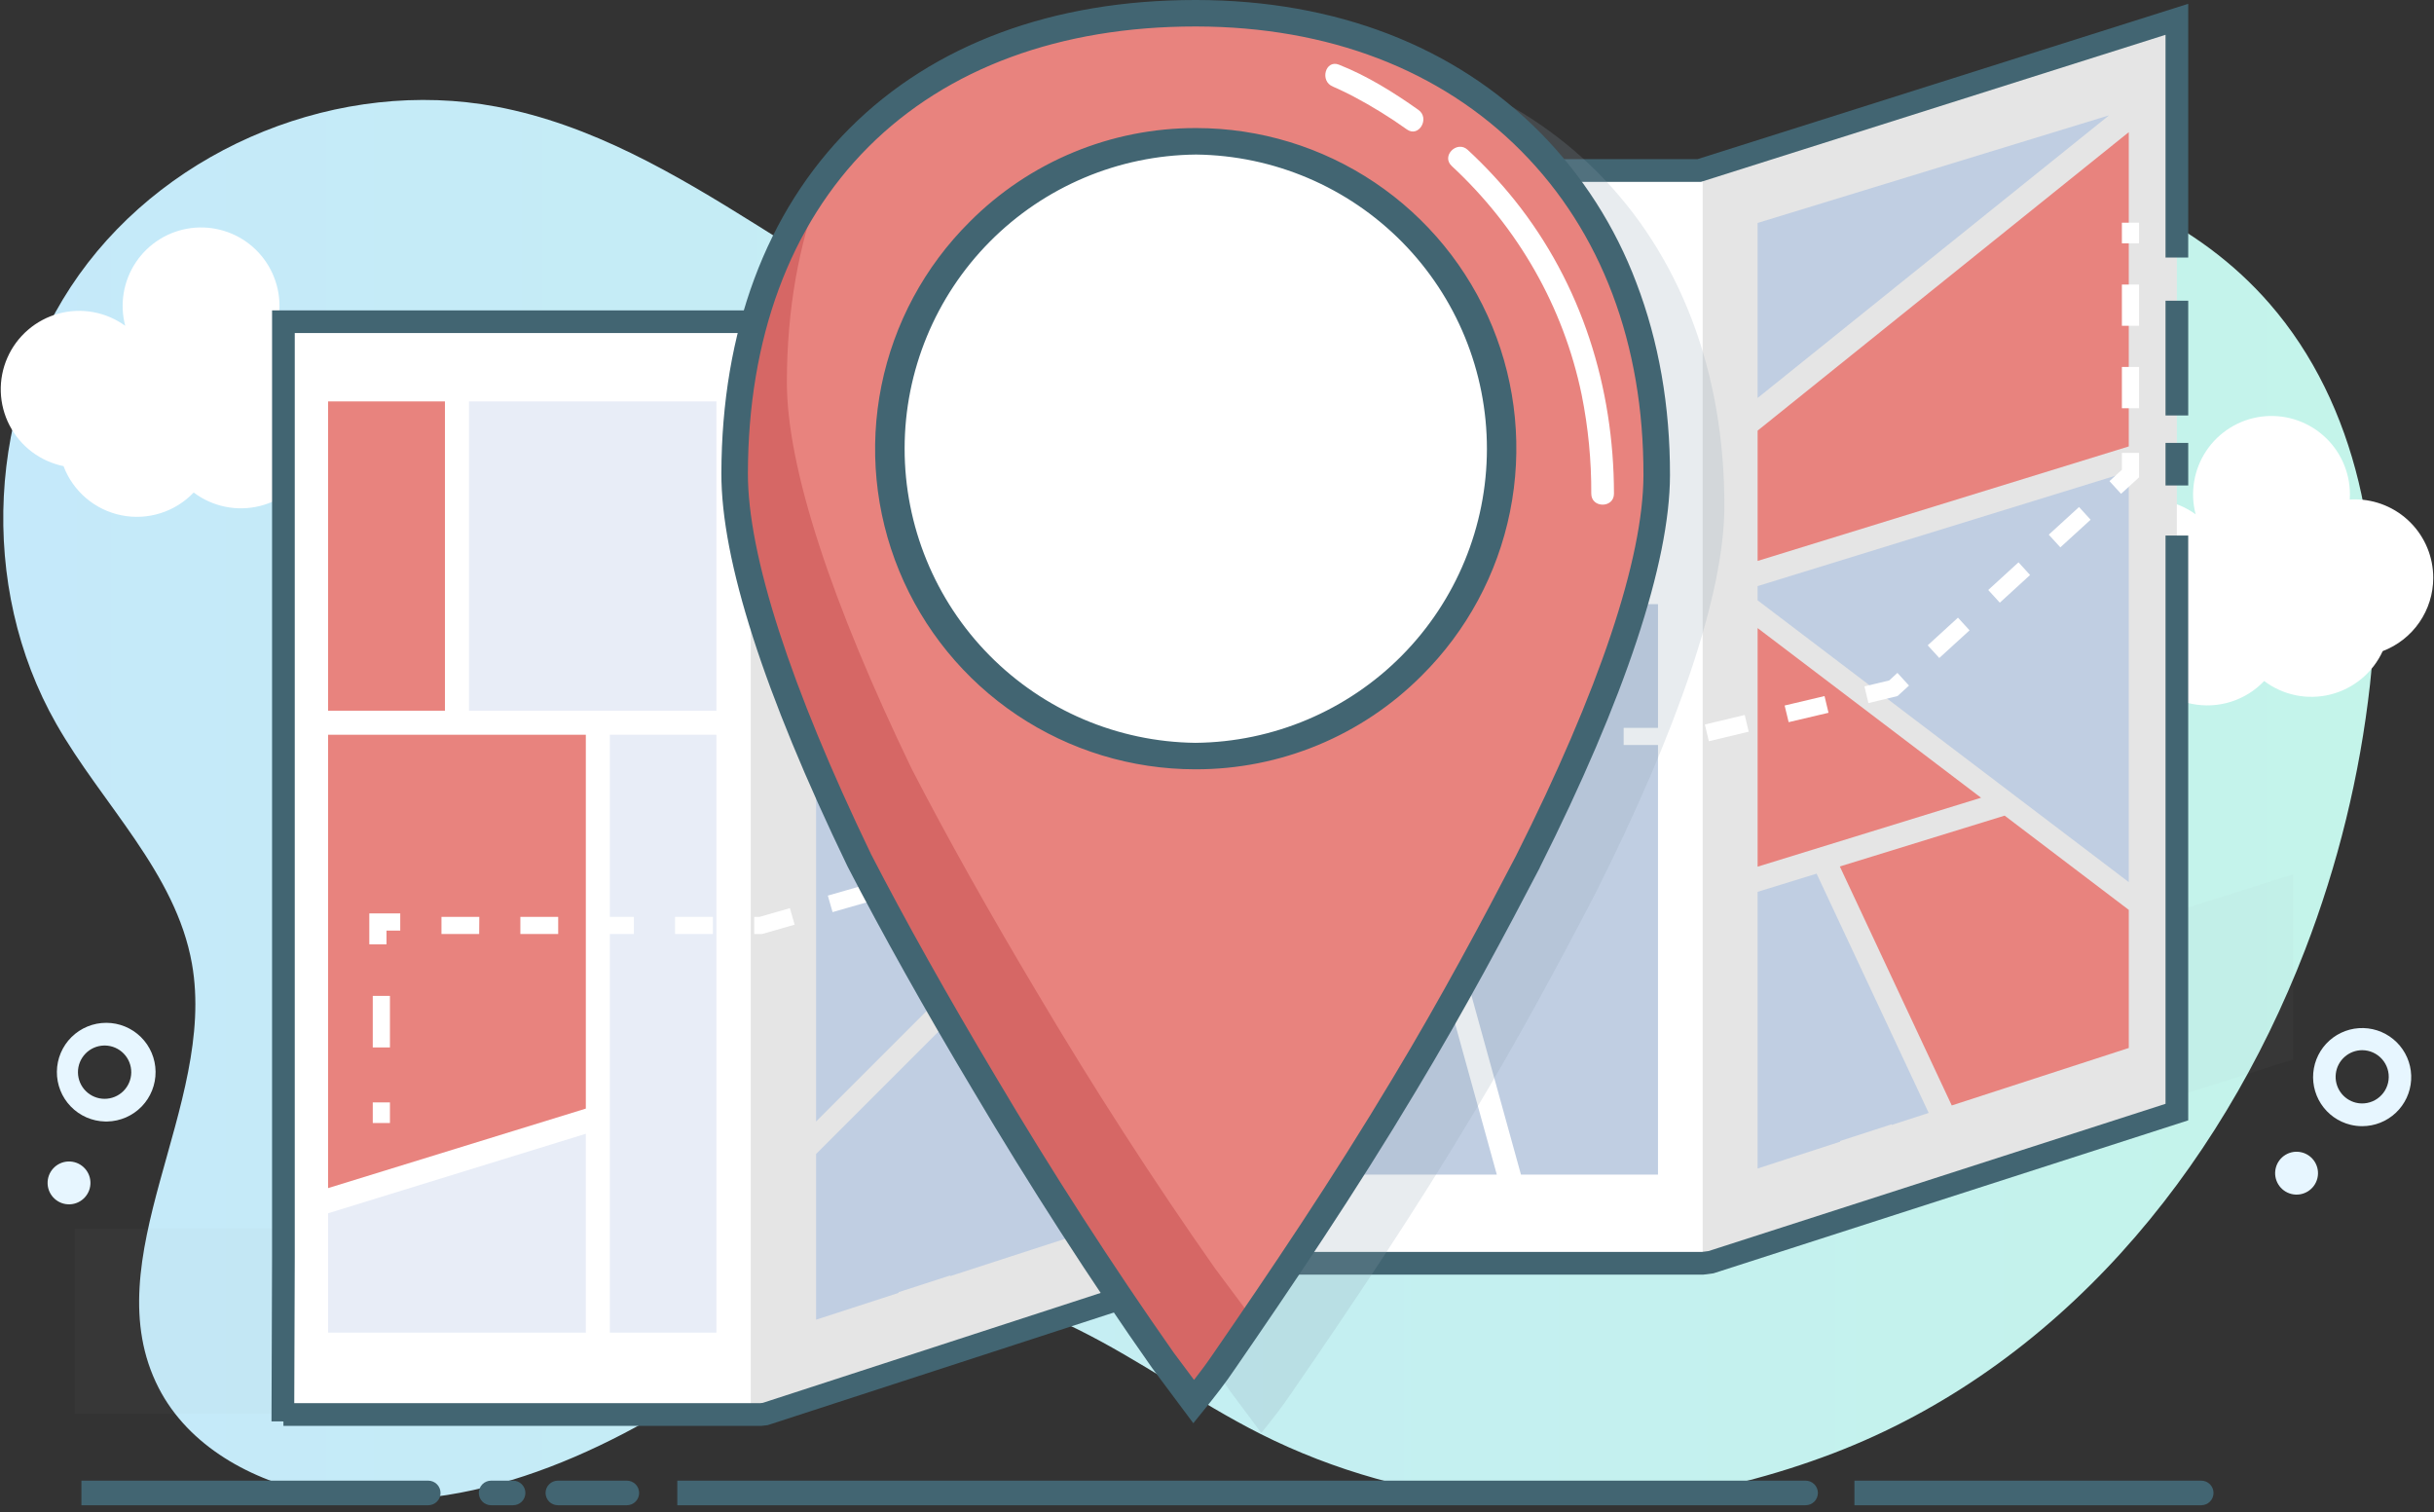 <svg width="235" height="146" viewBox="0 0 235 146" fill="none" xmlns="http://www.w3.org/2000/svg">
<rect x="0" y="0" width="235" height="146" fill="#333333" stroke="none"/>
<path d="M222.542 91.732C214.242 113.227 198.636 132.052 176.961 140.327C174.141 141.401 171.263 142.313 168.339 143.057C152.874 147 135.956 145.629 121.7 138.444C115.65 135.392 110.133 131.36 104.06 128.352C97.988 125.344 91.054 123.376 84.445 124.86C78.754 126.139 73.953 129.802 69.119 133.066C57.723 140.76 44.021 146.848 30.526 144.206C24.317 142.991 18.203 139.628 15.319 134.004C8.946 121.573 20.966 106.793 18.532 93.045C16.974 84.246 9.859 77.657 5.436 69.892C-2.134 56.614 -1.239 38.967 7.636 26.521C16.512 14.075 32.897 7.473 47.92 10.296C66.237 13.739 80.089 29.244 97.902 34.728C109.042 38.156 121.138 37.133 131.777 32.618C148.968 25.323 172.585 14.133 191.93 15.956C202.218 16.926 212.308 21.491 219.098 29.288C227.681 39.129 230.254 53.102 228.822 66.079C227.84 74.864 225.729 83.487 222.542 91.732Z" fill="url(#paint0_linear_868_6657)"/>
<path d="M228.065 108.731C227.683 108.731 227.303 108.685 226.933 108.594C225.76 108.306 224.743 107.582 224.087 106.568C223.431 105.555 223.186 104.33 223.403 103.143C223.62 101.955 224.282 100.896 225.254 100.18C226.226 99.464 227.434 99.146 228.632 99.291C229.831 99.436 230.928 100.033 231.701 100.96C232.474 101.887 232.865 103.074 232.792 104.278C232.72 105.483 232.19 106.615 231.312 107.442C230.433 108.27 229.272 108.731 228.065 108.731ZM228.065 101.394C227.437 101.396 226.832 101.628 226.363 102.046C225.894 102.463 225.594 103.038 225.52 103.661C225.445 104.285 225.601 104.914 225.958 105.43C226.315 105.947 226.849 106.315 227.459 106.465C227.811 106.55 228.178 106.559 228.535 106.492C228.892 106.425 229.23 106.283 229.528 106.076C229.826 105.868 230.077 105.6 230.264 105.289C230.451 104.978 230.57 104.631 230.613 104.27C230.656 103.91 230.622 103.544 230.514 103.198C230.405 102.851 230.225 102.532 229.984 102.26C229.744 101.988 229.448 101.771 229.117 101.621C228.787 101.472 228.428 101.394 228.065 101.394Z" fill="#E7F6FF"/>
<path d="M223.742 113.756C224.011 112.646 223.329 111.527 222.218 111.258C221.108 110.989 219.989 111.671 219.72 112.781C219.451 113.892 220.133 115.01 221.243 115.28C222.354 115.549 223.472 114.867 223.742 113.756Z" fill="#E7F6FF"/>
<path d="M10.152 108.28C8.897 108.253 7.705 107.732 6.832 106.83C5.959 105.929 5.478 104.719 5.492 103.465C5.505 102.21 6.013 101.011 6.905 100.129C7.797 99.247 9.001 98.752 10.256 98.752C11.511 98.752 12.715 99.247 13.607 100.129C14.499 101.011 15.007 102.21 15.02 103.465C15.034 104.719 14.552 105.929 13.68 106.83C12.807 107.732 11.614 108.253 10.36 108.28H10.152ZM10.152 100.944H10.044C9.367 100.959 8.722 101.24 8.251 101.727C7.78 102.214 7.519 102.867 7.527 103.545C7.534 104.222 7.808 104.87 8.29 105.346C8.772 105.823 9.422 106.09 10.1 106.09C10.777 106.09 11.428 105.823 11.909 105.346C12.391 104.87 12.665 104.222 12.673 103.545C12.68 102.867 12.42 102.214 11.949 101.727C11.477 101.24 10.833 100.959 10.155 100.944H10.152Z" fill="#E7F6FF"/>
<path d="M6.753 116.276C7.895 116.226 8.781 115.261 8.731 114.119C8.682 112.978 7.717 112.092 6.575 112.141C5.433 112.191 4.548 113.156 4.597 114.298C4.646 115.439 5.612 116.325 6.753 116.276Z" fill="#E7F6FF"/>
<path d="M129.568 31.25C128.431 31.252 127.331 30.846 126.467 30.107C125.603 29.368 125.032 28.344 124.858 27.22C124.684 26.097 124.917 24.948 125.517 23.982C126.116 23.016 127.041 22.296 128.125 21.953C129.209 21.61 130.38 21.667 131.426 22.112C132.472 22.558 133.324 23.363 133.828 24.383C134.331 25.402 134.453 26.568 134.172 27.669C133.89 28.771 133.224 29.735 132.293 30.388C131.494 30.947 130.543 31.248 129.568 31.25ZM129.553 23.914C128.888 23.913 128.248 24.169 127.767 24.629C127.286 25.088 127.001 25.715 126.971 26.38C126.941 27.045 127.169 27.695 127.607 28.196C128.045 28.697 128.659 29.009 129.321 29.068C129.984 29.127 130.644 28.928 131.163 28.513C131.683 28.097 132.022 27.497 132.11 26.838C132.198 26.178 132.028 25.511 131.636 24.973C131.244 24.436 130.659 24.071 130.004 23.954C129.855 23.927 129.704 23.914 129.553 23.914Z" fill="#E7F6FF"/>
<path d="M119.854 30.987C120.79 30.331 121.016 29.041 120.36 28.105C119.704 27.17 118.414 26.943 117.478 27.599C116.543 28.255 116.316 29.546 116.972 30.481C117.628 31.417 118.919 31.643 119.854 30.987Z" fill="#E7F6FF"/>
<path d="M234.927 55.792C234.929 53.785 234.133 51.858 232.715 50.437C231.297 49.016 229.372 48.216 227.364 48.213C227.196 48.213 227.03 48.213 226.866 48.23C226.877 48.066 226.882 47.899 226.882 47.731C226.882 46.655 226.653 45.591 226.209 44.611C225.765 43.631 225.118 42.756 224.309 42.046C223.501 41.335 222.55 40.805 221.521 40.491C220.492 40.177 219.408 40.086 218.34 40.224C217.273 40.361 216.247 40.725 215.332 41.291C214.416 41.856 213.632 42.611 213.031 43.503C212.429 44.396 212.025 45.406 211.846 46.467C211.666 47.528 211.714 48.615 211.987 49.656C211.072 48.992 210.02 48.542 208.908 48.338C207.797 48.134 206.653 48.182 205.562 48.477C204.471 48.773 203.46 49.309 202.603 50.047C201.746 50.784 201.066 51.704 200.611 52.739C200.156 53.774 199.939 54.897 199.975 56.027C200.011 57.157 200.299 58.264 200.819 59.268C201.339 60.272 202.077 61.146 202.979 61.828C203.881 62.509 204.924 62.98 206.032 63.205C206.484 64.404 207.234 65.469 208.21 66.3C209.186 67.131 210.358 67.7 211.614 67.955C212.87 68.209 214.171 68.14 215.393 67.755C216.616 67.369 217.721 66.68 218.604 65.751C219.508 66.433 220.553 66.904 221.663 67.129C222.773 67.353 223.919 67.326 225.017 67.049C226.115 66.772 227.137 66.253 228.007 65.529C228.878 64.805 229.575 63.895 230.047 62.865C231.481 62.32 232.716 61.351 233.587 60.088C234.459 58.825 234.926 57.327 234.927 55.792Z" fill="white"/>
<path d="M35.036 37.584C35.036 35.576 34.238 33.651 32.819 32.231C31.399 30.811 29.474 30.013 27.466 30.012C27.298 30.012 27.132 30.012 26.968 30.029C26.978 29.864 26.984 29.698 26.984 29.53C26.984 28.454 26.754 27.39 26.31 26.41C25.867 25.429 25.219 24.555 24.411 23.844C23.602 23.134 22.652 22.604 21.623 22.29C20.593 21.976 19.509 21.884 18.442 22.022C17.375 22.16 16.349 22.524 15.433 23.09C14.518 23.655 13.733 24.409 13.132 25.302C12.531 26.195 12.127 27.205 11.947 28.266C11.767 29.327 11.816 30.414 12.089 31.455C11.174 30.791 10.122 30.341 9.01 30.137C7.898 29.933 6.755 29.981 5.664 30.276C4.573 30.572 3.562 31.108 2.705 31.846C1.848 32.583 1.167 33.503 0.712 34.538C0.257 35.572 0.04 36.696 0.076 37.826C0.112 38.956 0.401 40.063 0.921 41.067C1.441 42.071 2.179 42.945 3.081 43.627C3.983 44.308 5.026 44.778 6.134 45.004C6.586 46.202 7.336 47.266 8.312 48.096C9.287 48.926 10.458 49.495 11.713 49.749C12.969 50.004 14.268 49.935 15.49 49.55C16.712 49.166 17.817 48.477 18.7 47.55C19.604 48.232 20.649 48.703 21.759 48.927C22.869 49.152 24.015 49.125 25.113 48.848C26.211 48.571 27.233 48.052 28.103 47.328C28.974 46.603 29.671 45.693 30.143 44.664C31.581 44.12 32.819 43.151 33.693 41.886C34.567 40.622 35.035 39.121 35.036 37.584Z" fill="white"/>
<path opacity="0.04" d="M167.757 101.514H114.113L61.247 118.25V118.619H7.214V136.499H61.247V136.13L114.113 119.395H167.757V119.272L221.402 102.292V84.411L167.757 101.392V101.514Z" fill="#A8A8A8"/>
<path d="M28.33 31.584H74.448V137.09H28.33V31.584Z" fill="white"/>
<path d="M210.175 107.103L164.059 121.7V16.194L210.175 1.597V107.103Z" fill="#E5E5E5"/>
<path d="M118.273 16.193H164.392V121.699H118.273V16.193Z" fill="white"/>
<path d="M118.605 121.699L72.486 136.298V30.792L118.605 16.193V121.699Z" fill="#E5E5E5"/>
<path d="M58.883 70.936H69.168V128.666H58.883V70.936Z" fill="#E8EDF7"/>
<path d="M129.286 58.331H122.587V113.407H144.516L129.286 58.331Z" fill="#C0CEE2"/>
<path d="M131.617 58.331L146.848 113.407H160.077V58.331H131.617Z" fill="#C0CEE2"/>
<path d="M203.631 11.134L169.697 21.525V26.478V37.476V38.423L203.631 11.134Z" fill="#C0CEE2"/>
<path d="M169.697 41.576V42.365V54.157L205.53 43.103V26.479V12.76L169.697 41.576Z" fill="#E8837E"/>
<path d="M205.53 85.166V81.766V54.118V49.23V45.533L169.697 56.586V57.961L205.53 85.166Z" fill="#C0CEE2"/>
<path d="M78.791 111.416V127.341V127.414L86.75 124.83L86.763 124.757L91.739 123.144L91.728 123.213L114.624 115.779V115.728V101.253V96.364V75.583L78.791 111.416Z" fill="#C0CEE2"/>
<path d="M114.551 72.52L114.624 72.593V68.717V63.829V59.365L78.791 70.419V84.609V89.498V108.279L114.551 72.52Z" fill="#C0CEE2"/>
<path d="M191.269 77.02L169.697 60.643V70.013V74.9V83.675L191.269 77.02Z" fill="#E8837E"/>
<path d="M56.561 107.034V70.936H31.677V114.71L56.561 107.034Z" fill="#E8837E"/>
<path d="M31.677 117.14V128.666H56.561V109.463L31.677 117.14Z" fill="#E8EDF7"/>
<path d="M204.866 21.501H206.524V23.492H204.866V21.501Z" fill="white"/>
<path d="M206.524 39.416H204.866V35.428H206.524V39.416ZM206.524 31.454H204.866V27.473H206.524V31.454Z" fill="white"/>
<path d="M204.785 47.676L203.667 46.451L204.867 45.355V43.73H206.525V46.087L204.785 47.676Z" fill="white"/>
<path d="M160.739 71.93H156.763V70.272H160.744L160.739 71.93ZM153.109 71.93H149.127V70.272H153.111L153.109 71.93ZM145.146 71.93H141.165V70.272H145.146V71.93ZM164.988 71.565L164.603 69.95L168.451 69.03L168.836 70.644L164.988 71.565ZM172.692 69.724L172.304 68.117L176.156 67.204L176.541 68.818L172.692 69.724ZM180.395 67.883L180.009 66.269L182.402 65.697L183.194 64.966L184.312 66.192L183.203 67.204L180.395 67.883ZM187.236 63.529L186.118 62.304L189.04 59.634L190.158 60.859L187.236 63.529ZM193.08 58.188L191.962 56.962L194.884 54.292L196.002 55.517L193.08 58.188ZM198.924 52.847L197.806 51.622L200.728 48.952L201.846 50.178L198.924 52.847Z" fill="white"/>
<path d="M135.005 73.251L133.535 72.482L134.689 70.272H137.182V71.931H135.694L135.005 73.251Z" fill="white"/>
<path d="M128.764 84.861L127.294 84.094L128.832 81.15L130.302 81.917L128.764 84.861ZM131.839 78.973L130.369 78.206L131.907 75.262L133.377 76.029L131.839 78.973Z" fill="white"/>
<path d="M125.581 90.955L123.896 87.825L125.357 87.038L125.559 87.414L125.756 87.036L127.227 87.803L125.581 90.955Z" fill="white"/>
<path d="M120.51 81.532L121.97 80.746L123.663 83.891L122.203 84.677L120.51 81.532Z" fill="white"/>
<path d="M118.817 78.39L118.189 77.227L116.917 77.59L116.461 75.996L119.016 75.264L120.276 77.605L118.817 78.39Z" fill="white"/>
<path d="M73.576 90.178H72.816V88.52H73.342L76.264 87.682L76.721 89.276L73.576 90.178ZM68.828 90.178H65.175V88.52H68.828V90.178ZM61.198 90.178H57.545V88.52H61.198V90.178ZM53.893 90.178H50.24V88.52H53.893V90.178ZM46.263 90.178H42.623V88.52H46.276L46.263 90.178ZM80.384 88.064L79.926 86.469L83.579 85.421L84.037 87.015L80.384 88.064ZM87.689 85.969L87.233 84.374L90.885 83.328L91.342 84.922L87.689 85.969ZM94.994 83.874L94.538 82.28L98.19 81.233L98.647 82.828L94.994 83.874ZM102.299 81.779L101.843 80.185L105.495 79.139L105.952 80.733L102.299 81.779ZM109.604 79.685L109.148 78.09L112.8 77.044L113.257 78.638L109.604 79.685Z" fill="white"/>
<path d="M37.317 91.173H35.657V88.188H38.643V89.848H37.317V91.173Z" fill="white"/>
<path d="M35.99 96.152H37.648V101.129H35.99V96.152Z" fill="white"/>
<path d="M35.99 106.436H37.648V108.426H35.99V106.436Z" fill="white"/>
<path d="M45.281 38.756H69.169V68.617H45.281V38.756Z" fill="#E8EDF7"/>
<path d="M31.677 38.756H42.958V68.617H31.677V38.756Z" fill="#E8837E"/>
<path d="M193.546 78.748L177.634 83.657L188.44 106.73L205.532 101.18V101.131V87.848L193.546 78.748Z" fill="#E8837E"/>
<path d="M186.212 107.452L175.392 84.349L169.697 86.106V112.741V112.816L177.656 110.232L177.669 110.159L182.645 108.546L182.634 108.614L186.212 107.452Z" fill="#C0CEE2"/>
<path d="M28.404 137.241L26.213 137.233L26.268 121.301V29.965H72.317L118.093 15.474L124.175 15.366H163.888L211.27 0.367V24.864H209.079V3.36L164.228 17.558H124.186L118.451 17.66L72.656 32.157H28.459V121.305L28.404 137.241Z" fill="#426572"/>
<path d="M73.545 137.663H27.363V135.472H73.418L73.65 135.444L118.429 120.873H164.319L164.953 120.79L209.079 106.573V51.709H211.27V108.169L165.435 122.938L164.46 123.064H118.778L74.119 137.596L73.545 137.663Z" fill="#426572"/>
<path d="M209.079 42.762H211.271V46.871H209.079V42.762Z" fill="#426572"/>
<path d="M209.079 29.034H211.271V40.112H209.079V29.034Z" fill="#426572"/>
<path opacity="0.2" d="M122.066 4.304C94.614 4.245 77.505 21.52 77.454 48.724C77.436 57.124 81.859 70.248 89.493 86.092C92.941 92.778 97.126 100.206 101.566 107.642C106.986 116.803 112.9 125.967 118.82 134.386L121.779 138.352C122.771 137.114 123.762 135.881 124.754 134.398C130.709 125.757 136.663 116.866 142.123 107.735C146.594 100.324 150.566 92.915 154.042 86.242C161.991 70.432 166.469 57.333 166.487 48.926C166.544 22.453 148.776 4.362 122.066 4.304ZM121.911 76.021C105.588 75.986 92.261 62.605 92.298 46.28C92.334 29.955 105.717 16.633 122.04 16.668C138.363 16.702 151.689 30.087 151.651 46.408C151.613 62.729 138.235 76.057 121.912 76.022L121.911 76.021Z" fill="#8DA3B2"/>
<path d="M144.838 42.788C144.803 59.117 131.418 72.439 115.095 72.403C100.958 72.372 89.068 62.331 86.164 49.027C85.866 47.32 85.718 45.591 85.724 43.859C85.755 27.539 99.139 14.211 115.461 14.244C129.576 14.275 141.452 24.289 144.383 37.553C144.382 37.56 144.382 37.567 144.383 37.575C144.689 39.296 144.841 41.04 144.838 42.788Z" fill="white"/>
<path d="M115.546 1.059C88.097 0.998 70.993 18.275 70.931 45.473C70.912 53.874 75.336 66.997 82.969 82.842C86.417 89.528 90.603 96.955 95.043 104.391C100.463 113.552 106.376 122.716 112.297 131.135L115.256 135.102C116.247 133.863 117.239 132.631 118.231 131.148C124.186 122.506 130.139 113.616 135.6 104.485C140.071 97.074 144.043 89.665 147.518 82.992C155.468 67.182 159.946 54.082 159.964 45.676C160.022 19.208 142.257 1.115 115.546 1.059ZM115.391 72.775C99.07 72.741 85.743 59.353 85.778 43.035C85.813 26.718 99.197 13.386 115.519 13.421C131.84 13.455 145.168 26.845 145.133 43.163C145.098 59.48 131.714 72.812 115.391 72.775Z" fill="#E8837E"/>
<path d="M145.806 86.929C142.753 92.716 139.349 98.945 135.59 105.175C130.133 114.306 124.178 123.202 118.223 131.838C117.231 133.321 116.239 134.554 115.246 135.792L112.287 131.825C106.37 123.406 100.453 114.242 95.035 105.083C90.595 97.651 86.409 90.223 82.962 83.534C75.328 67.689 70.908 54.571 70.923 46.165C70.947 34.939 73.874 25.406 79.232 18.081C77.11 23.605 75.987 29.899 75.971 36.837C75.952 45.237 80.376 58.363 88.009 74.205C91.457 80.891 95.643 88.319 100.083 95.755C105.501 104.914 111.416 114.078 117.335 122.497L120.294 126.463C121.287 125.225 122.279 123.992 123.27 122.51C129.224 113.87 135.179 104.978 140.638 95.846C142.444 92.86 144.163 89.871 145.806 86.929Z" fill="#D66765"/>
<path d="M115.213 137.41L111.245 132.091C105.322 123.666 99.338 114.389 93.938 105.261C89.308 97.522 85.121 90.034 81.828 83.653L81.813 83.622C73.723 66.832 69.63 54.072 69.648 45.696C69.678 31.974 73.969 20.447 82.056 12.36C90.143 4.273 101.674 0 115.398 0H115.54C128.965 0.029 140.428 4.449 148.692 12.784C152.773 16.922 155.94 21.87 157.99 27.308C160.157 32.969 161.249 39.222 161.235 45.894C161.217 54.344 156.866 67.443 148.652 83.781V83.797C145.558 89.736 141.404 97.553 136.696 105.36C130.862 115.123 124.62 124.353 119.284 132.094C118.283 133.588 117.275 134.852 116.291 136.074L115.213 137.41ZM113.327 130.606L115.283 133.228C115.916 132.419 116.537 131.585 117.164 130.659C122.485 122.937 128.698 113.75 134.497 104.045C139.168 96.3 143.297 88.531 146.367 82.627C154.403 66.647 158.656 53.944 158.674 45.89C158.702 33.223 154.62 22.397 146.873 14.584C139.103 6.743 128.264 2.584 115.535 2.557H115.398C102.366 2.557 91.463 6.574 83.862 14.168C76.261 21.762 72.233 32.67 72.209 45.702C72.192 53.573 76.309 66.296 84.112 82.497C87.379 88.834 91.538 96.254 96.138 103.955C101.5 113.025 107.445 122.238 113.327 130.606ZM115.449 74.275H115.381C109.258 74.27 103.275 72.446 98.189 69.036C93.104 65.625 89.145 60.782 86.816 55.119C84.486 49.457 83.89 43.23 85.103 37.228C86.317 31.227 89.284 25.72 93.631 21.407C96.491 18.536 99.891 16.259 103.635 14.707C107.379 13.155 111.393 12.358 115.445 12.364H115.513C121.636 12.37 127.619 14.194 132.704 17.604C137.789 21.014 141.747 25.857 144.077 31.519C146.406 37.181 147.002 43.408 145.789 49.409C144.577 55.411 141.609 60.917 137.263 65.23C134.403 68.101 131.003 70.379 127.26 71.931C123.516 73.484 119.502 74.28 115.449 74.275ZM115.449 14.922C107.973 14.999 100.828 18.02 95.566 23.331C90.303 28.642 87.347 35.814 87.34 43.291C87.332 50.767 90.272 57.945 95.523 63.267C100.775 68.59 107.913 71.626 115.389 71.719H115.451C122.927 71.642 130.071 68.621 135.334 63.31C140.596 57.999 143.552 50.827 143.56 43.35C143.568 35.874 140.627 28.695 135.376 23.373C130.125 18.051 122.987 15.015 115.511 14.922H115.449Z" fill="#426572"/>
<path d="M174.329 145.329H65.394V142.955H174.329C174.644 142.955 174.946 143.08 175.169 143.303C175.391 143.525 175.516 143.827 175.516 144.142C175.516 144.457 175.391 144.759 175.169 144.982C174.946 145.204 174.644 145.329 174.329 145.329Z" fill="#426572"/>
<path d="M60.521 145.329H53.861C53.546 145.329 53.244 145.204 53.022 144.982C52.799 144.759 52.674 144.457 52.674 144.142C52.674 143.827 52.799 143.525 53.022 143.303C53.244 143.08 53.546 142.955 53.861 142.955H60.521C60.836 142.955 61.138 143.08 61.361 143.303C61.583 143.525 61.708 143.827 61.708 144.142C61.708 144.457 61.583 144.759 61.361 144.982C61.138 145.204 60.836 145.329 60.521 145.329Z" fill="#426572"/>
<path d="M49.538 145.329H47.416C47.101 145.329 46.799 145.204 46.576 144.982C46.354 144.759 46.228 144.457 46.228 144.142C46.228 143.827 46.354 143.525 46.576 143.303C46.799 143.08 47.101 142.955 47.416 142.955H49.538C49.852 142.955 50.154 143.08 50.377 143.303C50.6 143.525 50.725 143.827 50.725 144.142C50.725 144.457 50.6 144.759 50.377 144.982C50.154 145.204 49.852 145.329 49.538 145.329Z" fill="#426572"/>
<path d="M212.526 145.329H179.044V142.955H212.526C212.841 142.955 213.143 143.08 213.366 143.303C213.588 143.525 213.713 143.827 213.713 144.142C213.713 144.457 213.588 144.759 213.366 144.982C213.143 145.204 212.841 145.329 212.526 145.329Z" fill="#426572"/>
<path d="M41.346 145.329H7.861V142.955H41.346C41.66 142.955 41.962 143.08 42.185 143.303C42.408 143.525 42.533 143.827 42.533 144.142C42.533 144.457 42.408 144.759 42.185 144.982C41.962 145.204 41.66 145.329 41.346 145.329Z" fill="#426572"/>
<path d="M140.16 16.024C146.537 21.943 150.949 29.586 152.711 38.131C153.341 41.27 153.651 44.464 153.636 47.666C153.636 49.075 155.827 49.077 155.827 47.666C155.816 37.387 152.708 27.444 146.274 19.373C144.876 17.627 143.35 15.988 141.708 14.47C140.676 13.511 139.122 15.058 140.158 16.02L140.16 16.024Z" fill="white"/>
<path d="M128.685 8.357L128.813 8.41C128.462 8.27 128.996 8.492 129.076 8.529C129.611 8.772 130.137 9.033 130.658 9.303C132.454 10.251 134.184 11.318 135.837 12.499C136.989 13.315 138.087 11.416 136.943 10.607C134.557 8.916 132 7.32 129.273 6.244C127.962 5.726 127.392 7.844 128.691 8.357H128.685Z" fill="white"/>
<defs>
<linearGradient id="paint0_linear_868_6657" x1="0.313" y1="77.438" x2="229.193" y2="77.438" gradientUnits="userSpaceOnUse">
<stop stop-color="#C5E9FA"/>
<stop offset="1" stop-color="#C4F4EA"/>
</linearGradient>
</defs>
</svg>
